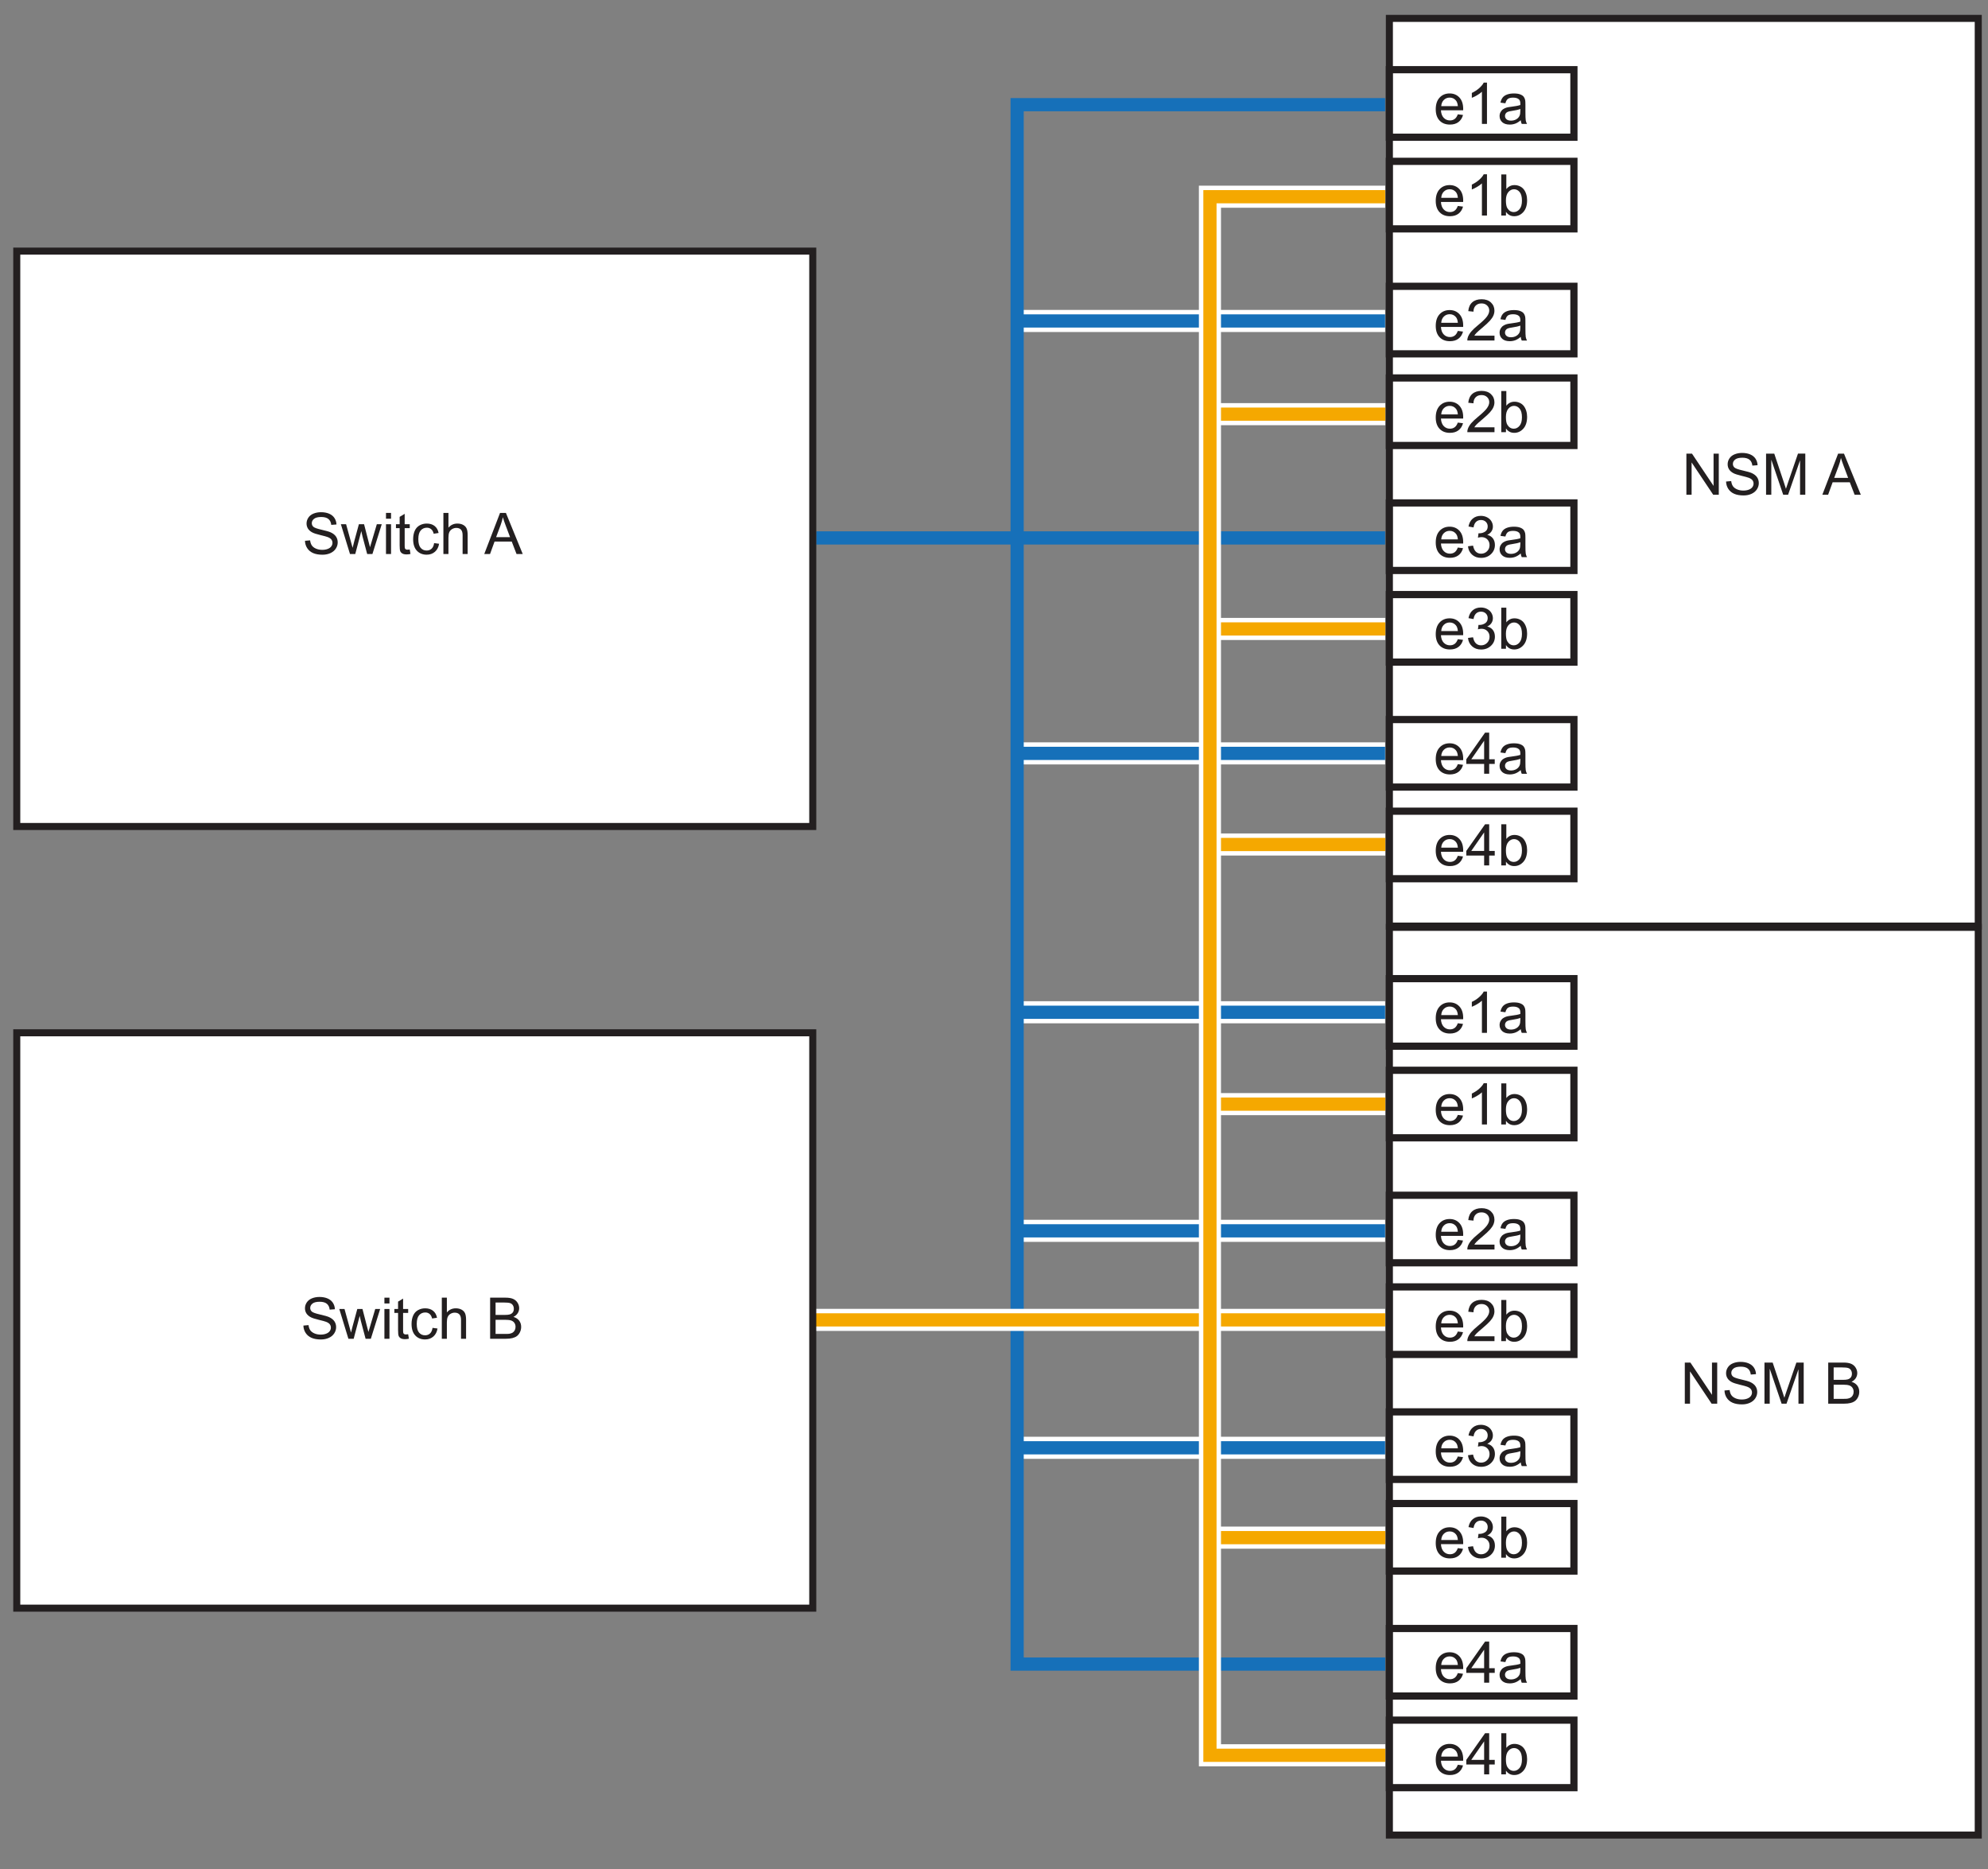 <?xml version="1.0" encoding="UTF-8"?><svg id="a" xmlns="http://www.w3.org/2000/svg" width="6.25in" height="5.875in" viewBox="0 0 450 423"><rect x="0" y="0" width="450" height="423" fill="#808080" stroke="none"/><line x1="313.531" y1="170.508" x2="230.237" y2="170.508" fill="none" stroke="#fff" stroke-miterlimit="10" stroke-width="5"/><line x1="313.531" y1="170.508" x2="230.237" y2="170.508" fill="none" stroke="#1670b9" stroke-miterlimit="10" stroke-width="2.989"/><line x1="313.531" y1="229.1" x2="230.237" y2="229.1" fill="none" stroke="#fff" stroke-miterlimit="10" stroke-width="5"/><line x1="313.531" y1="229.1" x2="230.237" y2="229.1" fill="none" stroke="#1670b9" stroke-miterlimit="10" stroke-width="2.989"/><line x1="313.531" y1="278.566" x2="230.237" y2="278.566" fill="none" stroke="#fff" stroke-miterlimit="10" stroke-width="5"/><line x1="313.531" y1="278.566" x2="230.237" y2="278.566" fill="none" stroke="#1670b9" stroke-miterlimit="10" stroke-width="2.989"/><line x1="313.531" y1="327.671" x2="230.237" y2="327.671" fill="none" stroke="#fff" stroke-miterlimit="10" stroke-width="5"/><line x1="313.531" y1="327.671" x2="230.237" y2="327.671" fill="none" stroke="#1670b9" stroke-miterlimit="10" stroke-width="2.989"/><line x1="313.531" y1="72.641" x2="230.237" y2="72.641" fill="none" stroke="#fff" stroke-miterlimit="10" stroke-width="5"/><line x1="313.531" y1="72.641" x2="230.237" y2="72.641" fill="none" stroke="#1670b9" stroke-miterlimit="10" stroke-width="2.989"/><line x1="273.88" y1="93.734" x2="313.597" y2="93.734" fill="none" stroke="#fff" stroke-miterlimit="10" stroke-width="5"/><line x1="273.88" y1="93.734" x2="313.597" y2="93.734" fill="none" stroke="#f5a800" stroke-miterlimit="10" stroke-width="2.989"/><line x1="273.88" y1="142.346" x2="313.597" y2="142.346" fill="none" stroke="#fff" stroke-miterlimit="10" stroke-width="5"/><line x1="273.88" y1="142.346" x2="313.597" y2="142.346" fill="none" stroke="#f5a800" stroke-miterlimit="10" stroke-width="2.989"/><line x1="273.88" y1="191.131" x2="313.597" y2="191.131" fill="none" stroke="#fff" stroke-miterlimit="10" stroke-width="5"/><line x1="273.88" y1="191.131" x2="313.597" y2="191.131" fill="none" stroke="#f5a800" stroke-miterlimit="10" stroke-width="2.989"/><line x1="273.88" y1="249.891" x2="313.597" y2="249.891" fill="none" stroke="#fff" stroke-miterlimit="10" stroke-width="5"/><line x1="273.88" y1="249.891" x2="313.597" y2="249.891" fill="none" stroke="#f5a800" stroke-miterlimit="10" stroke-width="2.989"/><line x1="273.88" y1="348.005" x2="313.597" y2="348.005" fill="none" stroke="#fff" stroke-miterlimit="10" stroke-width="5"/><line x1="273.88" y1="348.005" x2="313.597" y2="348.005" fill="none" stroke="#f5a800" stroke-miterlimit="10" stroke-width="2.989"/><line x1="184.749" y1="121.748" x2="313.531" y2="121.748" fill="none" stroke="#1670b9" stroke-miterlimit="10" stroke-width="2.989"/><polyline points="313.531 23.691 230.237 23.691 230.237 376.625 313.557 376.625" fill="none" stroke="#1670b9" stroke-miterlimit="10" stroke-width="2.989"/><line x1="183.975" y1="298.722" x2="313.549" y2="298.722" fill="none" stroke="#fff" stroke-miterlimit="10" stroke-width="5"/><line x1="183.975" y1="298.722" x2="313.549" y2="298.722" fill="none" stroke="#f5a800" stroke-miterlimit="10" stroke-width="2.989"/><polyline points="313.549 44.52 273.88 44.52 273.88 397.262 313.597 397.262" fill="none" stroke="#fff" stroke-miterlimit="10" stroke-width="5"/><polyline points="313.549 44.52 273.88 44.52 273.88 397.262 313.597 397.262" fill="none" stroke="#f5a800" stroke-miterlimit="10" stroke-width="2.989"/><rect x="3.794" y="56.835" width="180.18" height="130.22" fill="#fff" stroke="#231f20" stroke-miterlimit="10" stroke-width="1.593"/><path d="M69.035,122.398l1.162-.102c.055.465.183.847.384,1.146.201.298.513.539.936.724.423.184.899.276,1.428.276.47,0,.884-.07,1.244-.209s.627-.331.803-.574c.176-.244.264-.509.264-.797,0-.292-.084-.547-.254-.765-.169-.218-.449-.401-.838-.549-.25-.097-.802-.249-1.657-.454-.855-.206-1.454-.399-1.796-.581-.444-.233-.775-.521-.993-.866-.218-.345-.327-.731-.327-1.159,0-.47.133-.909.4-1.317.267-.409.656-.719,1.168-.93s1.081-.317,1.708-.317c.69,0,1.298.111,1.825.333.526.222.932.549,1.215.98s.436.92.457,1.466l-1.181.089c-.063-.588-.278-1.033-.644-1.333-.366-.3-.907-.451-1.622-.451-.745,0-1.288.137-1.628.409-.341.273-.511.602-.511.987,0,.334.121.609.362.825.237.216.856.437,1.856.663,1.001.227,1.688.424,2.06.594.542.25.941.566,1.2.949.258.383.387.824.387,1.323,0,.495-.142.962-.425,1.399-.284.438-.691.779-1.222,1.022-.531.243-1.129.365-1.793.365-.842,0-1.548-.123-2.117-.368-.569-.246-1.016-.615-1.34-1.108-.323-.493-.494-1.05-.511-1.672Z" fill="#231f20"/><path d="M79.223,125.388l-2.063-6.741h1.181l1.073,3.891.4,1.447c.017-.072.133-.535.349-1.39l1.073-3.948h1.174l1.009,3.91.336,1.289.387-1.301,1.155-3.897h1.111l-2.107,6.741h-1.187l-1.073-4.037-.26-1.149-1.365,5.186h-1.193Z" fill="#231f20"/><path d="M87.373,117.396v-1.314h1.143v1.314h-1.143ZM87.373,125.388v-6.741h1.143v6.741h-1.143Z" fill="#231f20"/><path d="M92.75,124.366l.165,1.009c-.322.068-.609.102-.863.102-.415,0-.736-.065-.965-.197s-.389-.304-.482-.517c-.093-.214-.14-.664-.14-1.349v-3.878h-.838v-.889h.838v-1.669l1.136-.686v2.355h1.149v.889h-1.149v3.942c0,.326.02.535.06.628.041.093.106.167.197.222.091.055.221.083.39.083.127,0,.294-.015.501-.044Z" fill="#231f20"/><path d="M98.266,122.919l1.124.146c-.123.774-.437,1.381-.943,1.818-.505.438-1.126.657-1.863.657-.922,0-1.664-.302-2.225-.904-.561-.604-.841-1.468-.841-2.593,0-.728.121-1.365.362-1.911s.608-.955,1.101-1.229c.493-.272,1.03-.409,1.609-.409.732,0,1.331.185,1.796.556.465.37.764.896.895,1.577l-1.111.171c-.106-.453-.293-.793-.562-1.022-.269-.229-.593-.343-.974-.343-.576,0-1.043.206-1.403.619-.36.412-.54,1.065-.54,1.958,0,.906.173,1.563.521,1.974s.8.616,1.358.616c.449,0,.823-.138,1.124-.413s.491-.698.571-1.27Z" fill="#231f20"/><path d="M100.367,125.388v-9.306h1.143v3.339c.533-.618,1.206-.927,2.019-.927.5,0,.933.099,1.301.295.368.197.632.469.79.816.159.347.238.851.238,1.511v4.272h-1.143v-4.272c0-.571-.124-.987-.371-1.248-.248-.26-.598-.39-1.051-.39-.338,0-.657.088-.955.263-.299.176-.511.414-.638.714s-.19.715-.19,1.244v3.688h-1.143Z" fill="#231f20"/><path d="M109.615,125.388l3.574-9.306h1.327l3.809,9.306h-1.403l-1.085-2.818h-3.891l-1.022,2.818h-1.308ZM112.3,121.567h3.155l-.971-2.577c-.296-.783-.516-1.426-.66-1.93-.119.597-.286,1.189-.501,1.777l-1.022,2.729Z" fill="#231f20"/><rect x="3.794" y="233.745" width="180.18" height="130.22" fill="#fff" stroke="#231f20" stroke-miterlimit="10" stroke-width="1.593"/><path d="M68.676,300.008l1.162-.102c.055.466.183.848.384,1.146.201.298.513.539.936.724.423.184.899.276,1.428.276.47,0,.884-.07,1.244-.21s.627-.331.803-.574c.176-.243.264-.509.264-.797,0-.292-.084-.547-.254-.765s-.449-.401-.838-.549c-.25-.098-.802-.249-1.657-.454s-1.454-.399-1.796-.581c-.444-.232-.775-.521-.993-.866-.218-.345-.327-.731-.327-1.159,0-.469.133-.908.4-1.316s.656-.719,1.168-.93c.512-.212,1.081-.318,1.708-.318.69,0,1.298.111,1.825.334.526.222.932.549,1.215.98s.436.92.457,1.467l-1.181.088c-.063-.588-.278-1.032-.644-1.332-.366-.301-.907-.451-1.622-.451-.745,0-1.288.137-1.628.409-.341.273-.511.603-.511.987,0,.334.121.609.362.825.237.216.856.437,1.856.663,1.001.227,1.688.425,2.06.594.542.25.941.566,1.2.949s.387.824.387,1.323c0,.495-.142.962-.425,1.399-.284.438-.691.779-1.222,1.022-.531.243-1.129.364-1.793.364-.842,0-1.548-.122-2.117-.367-.569-.246-1.016-.615-1.34-1.108-.323-.493-.494-1.05-.511-1.673Z" fill="#231f20"/><path d="M78.864,302.998l-2.063-6.741h1.181l1.073,3.892.4,1.447c.017-.072.133-.536.349-1.391l1.073-3.948h1.174l1.009,3.91.336,1.288.387-1.301,1.155-3.897h1.111l-2.107,6.741h-1.187l-1.073-4.037-.26-1.148-1.365,5.186h-1.193Z" fill="#231f20"/><path d="M87.015,295.006v-1.313h1.143v1.313h-1.143ZM87.015,302.998v-6.741h1.143v6.741h-1.143Z" fill="#231f20"/><path d="M92.391,301.977l.165,1.009c-.322.067-.609.102-.863.102-.415,0-.736-.065-.965-.196-.229-.132-.389-.304-.482-.518s-.14-.664-.14-1.35v-3.878h-.838v-.889h.838v-1.669l1.136-.686v2.354h1.149v.889h-1.149v3.942c0,.325.02.535.06.628.041.093.106.167.197.222.091.056.221.083.39.083.127,0,.294-.015.501-.044Z" fill="#231f20"/><path d="M97.907,300.529l1.124.146c-.123.774-.437,1.381-.943,1.818-.505.438-1.126.657-1.863.657-.922,0-1.664-.302-2.225-.904-.561-.604-.841-1.468-.841-2.594,0-.728.121-1.364.362-1.91s.608-.955,1.101-1.229c.493-.272,1.03-.409,1.609-.409.732,0,1.331.186,1.796.556s.764.896.895,1.577l-1.111.171c-.106-.452-.293-.793-.562-1.021-.269-.229-.593-.343-.974-.343-.576,0-1.043.206-1.403.619-.36.412-.54,1.065-.54,1.958,0,.905.173,1.563.521,1.975.347.41.8.615,1.358.615.449,0,.823-.138,1.124-.412.3-.275.491-.699.571-1.27Z" fill="#231f20"/><path d="M100.008,302.998v-9.306h1.143v3.339c.533-.618,1.206-.927,2.019-.927.5,0,.933.099,1.301.295.368.197.632.469.79.815.159.348.238.852.238,1.512v4.271h-1.143v-4.271c0-.572-.124-.987-.371-1.248-.248-.26-.598-.391-1.051-.391-.338,0-.657.088-.955.264-.299.176-.511.414-.638.715-.127.3-.19.715-.19,1.244v3.688h-1.143Z" fill="#231f20"/><path d="M110.945,302.998v-9.306h3.491c.711,0,1.281.094,1.711.282.429.188.766.479,1.009.87.244.392.365.801.365,1.228,0,.398-.108.772-.324,1.124s-.542.635-.978.851c.563.165.996.446,1.298.844.302.398.454.868.454,1.41,0,.436-.092.841-.276,1.215-.185.375-.412.664-.683.867s-.61.356-1.019.46c-.409.104-.909.155-1.501.155h-3.548ZM112.177,297.602h2.012c.546,0,.938-.036,1.174-.108.313-.093.549-.247.708-.463.158-.216.238-.486.238-.812,0-.309-.074-.581-.222-.815-.148-.235-.36-.396-.635-.482s-.747-.13-1.416-.13h-1.86v2.812ZM112.177,301.9h2.317c.398,0,.677-.016.838-.045.284-.051.521-.136.711-.254s.347-.291.47-.518.184-.487.184-.783c0-.348-.089-.649-.267-.905s-.424-.436-.739-.539c-.315-.104-.77-.155-1.362-.155h-2.152v3.199Z" fill="#231f20"/><rect x="314.499" y="4.162" width="133.295" height="205.437" fill="#fff" stroke="#231f20" stroke-miterlimit="10" stroke-width="1.593"/><rect x="314.499" y="15.773" width="41.771" height="15.285" fill="#fff" stroke="#231f20" stroke-miterlimit="10" stroke-width="1.631"/><path d="M329.987,25.872l1.181.146c-.187.69-.531,1.225-1.035,1.606-.503.381-1.146.571-1.93.571-.985,0-1.768-.304-2.345-.911-.578-.607-.866-1.458-.866-2.555,0-1.134.291-2.014.875-2.641s1.342-.939,2.273-.939c.9,0,1.637.307,2.209.92.57.614.856,1.477.856,2.59,0,.068-.002.169-.007.305h-5.027c.043.741.252,1.308.629,1.701s.847.59,1.409.59c.419,0,.776-.11,1.073-.33.296-.22.53-.571.704-1.054ZM326.236,24.025h3.764c-.051-.567-.194-.992-.432-1.276-.364-.44-.836-.66-1.416-.66-.524,0-.966.176-1.323.527s-.556.821-.593,1.409Z" fill="#231f20"/><path d="M336.589,28.043h-1.143v-7.281c-.275.262-.637.525-1.083.787s-.847.459-1.202.59v-1.104c.639-.3,1.197-.665,1.676-1.092.478-.427.816-.842,1.016-1.244h.736v9.344Z" fill="#231f20"/><path d="M344.231,27.211c-.423.36-.83.614-1.222.762s-.812.222-1.261.222c-.74,0-1.31-.181-1.707-.543-.397-.361-.597-.824-.597-1.387,0-.33.075-.632.226-.904.15-.273.347-.492.59-.657s.518-.29.822-.375c.225-.059.562-.116,1.016-.171.923-.11,1.602-.241,2.037-.394.005-.157.007-.256.007-.298,0-.465-.108-.793-.323-.984-.293-.258-.727-.387-1.302-.387-.537,0-.935.094-1.19.283-.256.188-.445.521-.568,1l-1.117-.152c.102-.478.27-.864.502-1.159.232-.294.569-.521,1.01-.679.439-.159.949-.238,1.529-.238.575,0,1.043.068,1.402.203.36.135.625.306.794.511.169.206.288.465.355.778.038.195.058.546.058,1.054v1.523c0,1.062.023,1.734.072,2.015.049.282.146.551.289.81h-1.193c-.118-.237-.194-.514-.229-.832ZM344.136,24.66c-.414.169-1.036.313-1.865.432-.471.068-.803.144-.997.229s-.345.208-.45.372c-.106.163-.159.344-.159.542,0,.305.115.559.346.762s.568.305,1.013.305c.44,0,.832-.096,1.174-.289.344-.193.595-.456.756-.791.123-.258.184-.639.184-1.143v-.419Z" fill="#231f20"/><rect x="314.499" y="36.515" width="41.771" height="15.285" fill="#fff" stroke="#231f20" stroke-miterlimit="10" stroke-width="1.631"/><path d="M329.987,46.614l1.181.146c-.187.69-.531,1.225-1.035,1.606-.503.381-1.146.571-1.93.571-.985,0-1.768-.304-2.345-.911-.578-.607-.866-1.458-.866-2.555,0-1.134.291-2.014.875-2.641s1.342-.939,2.273-.939c.9,0,1.637.307,2.209.92.57.614.856,1.477.856,2.59,0,.068-.002.169-.007.305h-5.027c.043.741.252,1.308.629,1.701s.847.59,1.409.59c.419,0,.776-.11,1.073-.33.296-.22.53-.571.704-1.054ZM326.236,44.767h3.764c-.051-.567-.194-.992-.432-1.276-.364-.44-.836-.66-1.416-.66-.524,0-.966.176-1.323.527s-.556.821-.593,1.409Z" fill="#231f20"/><path d="M336.589,48.785h-1.143v-7.281c-.275.262-.637.525-1.083.787s-.847.459-1.202.59v-1.104c.639-.3,1.197-.665,1.676-1.092.478-.427.816-.842,1.016-1.244h.736v9.344Z" fill="#231f20"/><path d="M340.886,48.785h-1.06v-9.306h1.143v3.32c.482-.605,1.099-.908,1.847-.908.415,0,.808.083,1.178.251.37.167.675.402.914.704.239.303.427.668.562,1.095.135.427.203.884.203,1.371,0,1.155-.286,2.048-.857,2.679s-1.257.946-2.057.946-1.42-.332-1.873-.997v.844ZM340.874,45.363c0,.808.109,1.392.33,1.752.359.588.846.882,1.459.882.5,0,.932-.217,1.295-.65.364-.434.547-1.081.547-1.939,0-.88-.175-1.53-.524-1.949-.349-.419-.771-.628-1.267-.628-.499,0-.931.217-1.295.65-.363.434-.545,1.062-.545,1.882Z" fill="#231f20"/><rect x="314.499" y="64.798" width="41.771" height="15.285" fill="#fff" stroke="#231f20" stroke-miterlimit="10" stroke-width="1.631"/><path d="M329.987,74.898l1.181.146c-.187.69-.531,1.225-1.035,1.606-.503.381-1.146.571-1.93.571-.985,0-1.768-.304-2.345-.911-.578-.607-.866-1.458-.866-2.555,0-1.134.291-2.014.875-2.641s1.342-.939,2.273-.939c.9,0,1.637.307,2.209.92.57.614.856,1.477.856,2.59,0,.068-.002.169-.007.305h-5.027c.043.741.252,1.308.629,1.701s.847.59,1.409.59c.419,0,.776-.11,1.073-.33.296-.22.53-.571.704-1.054ZM326.236,73.051h3.764c-.051-.567-.194-.992-.432-1.276-.364-.44-.836-.66-1.416-.66-.524,0-.966.176-1.323.527s-.556.821-.593,1.409Z" fill="#231f20"/><path d="M338.29,75.971v1.098h-6.151c-.009-.275.036-.54.134-.793.156-.419.407-.832.752-1.238s.843-.876,1.494-1.409c1.012-.83,1.695-1.486,2.051-1.971.355-.485.533-.943.533-1.375,0-.453-.162-.834-.485-1.146-.324-.311-.746-.466-1.267-.466-.55,0-.99.165-1.32.495s-.497.787-.502,1.371l-1.174-.121c.08-.876.383-1.543.908-2.003.524-.459,1.229-.688,2.113-.688.893,0,1.6.248,2.12.743s.78,1.109.78,1.841c0,.373-.076.738-.229,1.098s-.404.738-.758,1.136-.94.944-1.762,1.638c-.686.576-1.126.966-1.32,1.171-.194.205-.355.411-.482.619h4.564Z" fill="#231f20"/><path d="M344.231,76.237c-.423.36-.83.614-1.222.762s-.812.222-1.261.222c-.74,0-1.31-.181-1.707-.543-.397-.361-.597-.824-.597-1.387,0-.33.075-.632.226-.904.15-.273.347-.492.59-.657s.518-.29.822-.375c.225-.059.562-.116,1.016-.171.923-.11,1.602-.241,2.037-.394.005-.157.007-.256.007-.298,0-.465-.108-.793-.323-.984-.293-.258-.727-.387-1.302-.387-.537,0-.935.094-1.19.283-.256.188-.445.521-.568,1l-1.117-.152c.102-.478.27-.864.502-1.159.232-.294.569-.521,1.01-.679.439-.159.949-.238,1.529-.238.575,0,1.043.068,1.402.203.36.135.625.306.794.511.169.206.288.465.355.778.038.195.058.546.058,1.054v1.523c0,1.062.023,1.734.072,2.015.049.282.146.551.289.81h-1.193c-.118-.237-.194-.514-.229-.832ZM344.136,73.686c-.414.169-1.036.313-1.865.432-.471.068-.803.144-.997.229s-.345.208-.45.372c-.106.163-.159.344-.159.542,0,.305.115.559.346.762s.568.305,1.013.305c.44,0,.832-.096,1.174-.289.344-.193.595-.456.756-.791.123-.258.184-.639.184-1.143v-.419Z" fill="#231f20"/><rect x="314.499" y="85.54" width="41.771" height="15.285" fill="#fff" stroke="#231f20" stroke-miterlimit="10" stroke-width="1.631"/><path d="M329.987,95.64l1.181.146c-.187.69-.531,1.225-1.035,1.606-.503.381-1.146.571-1.93.571-.985,0-1.768-.304-2.345-.911-.578-.607-.866-1.458-.866-2.555,0-1.134.291-2.014.875-2.641s1.342-.939,2.273-.939c.9,0,1.637.307,2.209.92.57.614.856,1.477.856,2.59,0,.068-.002.169-.007.305h-5.027c.043.741.252,1.308.629,1.701s.847.59,1.409.59c.419,0,.776-.11,1.073-.33.296-.22.53-.571.704-1.054ZM326.236,93.792h3.764c-.051-.567-.194-.992-.432-1.276-.364-.44-.836-.66-1.416-.66-.524,0-.966.176-1.323.527s-.556.821-.593,1.409Z" fill="#231f20"/><path d="M338.29,96.712v1.098h-6.151c-.009-.275.036-.54.134-.793.156-.419.407-.832.752-1.238s.843-.876,1.494-1.409c1.012-.83,1.695-1.486,2.051-1.971.355-.485.533-.943.533-1.375,0-.453-.162-.834-.485-1.146-.324-.311-.746-.466-1.267-.466-.55,0-.99.165-1.32.495s-.497.787-.502,1.371l-1.174-.121c.08-.876.383-1.543.908-2.003.524-.459,1.229-.688,2.113-.688.893,0,1.6.248,2.12.743s.78,1.109.78,1.841c0,.373-.076.738-.229,1.098s-.404.738-.758,1.136-.94.944-1.762,1.638c-.686.576-1.126.966-1.32,1.171-.194.205-.355.411-.482.619h4.564Z" fill="#231f20"/><path d="M340.886,97.811h-1.06v-9.306h1.143v3.32c.482-.605,1.099-.908,1.847-.908.415,0,.808.083,1.178.251.37.167.675.402.914.704.239.303.427.668.562,1.095.135.427.203.884.203,1.371,0,1.155-.286,2.048-.857,2.679s-1.257.946-2.057.946-1.42-.332-1.873-.997v.844ZM340.874,94.389c0,.808.109,1.392.33,1.752.359.588.846.882,1.459.882.5,0,.932-.217,1.295-.65.364-.434.547-1.081.547-1.939,0-.88-.175-1.53-.524-1.949-.349-.419-.771-.628-1.267-.628-.499,0-.931.217-1.295.65-.363.434-.545,1.062-.545,1.882Z" fill="#231f20"/><rect x="314.499" y="113.824" width="41.771" height="15.285" fill="#fff" stroke="#231f20" stroke-miterlimit="10" stroke-width="1.631"/><path d="M329.987,123.924l1.181.146c-.187.69-.531,1.225-1.035,1.606-.503.381-1.146.571-1.93.571-.985,0-1.768-.304-2.345-.911-.578-.607-.866-1.458-.866-2.555,0-1.134.291-2.014.875-2.641s1.342-.939,2.273-.939c.9,0,1.637.307,2.209.92.57.614.856,1.477.856,2.59,0,.068-.002.169-.007.305h-5.027c.043.741.252,1.308.629,1.701s.847.59,1.409.59c.419,0,.776-.11,1.073-.33.296-.22.53-.571.704-1.054ZM326.236,122.077h3.764c-.051-.567-.194-.992-.432-1.276-.364-.44-.836-.66-1.416-.66-.524,0-.966.176-1.323.527s-.556.821-.593,1.409Z" fill="#231f20"/><path d="M332.291,123.638l1.143-.152c.131.647.354,1.114.67,1.4.315.285.699.428,1.151.428.538,0,.992-.186,1.362-.559s.556-.833.556-1.384c0-.525-.172-.958-.515-1.298-.343-.34-.778-.511-1.308-.511-.216,0-.484.042-.807.127l.127-1.003c.076.008.138.013.185.013.486,0,.925-.127,1.313-.381.39-.254.584-.646.584-1.174,0-.419-.142-.766-.425-1.041s-.649-.413-1.099-.413c-.443,0-.814.14-1.11.419s-.486.698-.571,1.257l-1.143-.203c.14-.766.457-1.359.952-1.78.495-.421,1.11-.632,1.847-.632.508,0,.976.109,1.403.327.428.218.754.515.98.892s.34.776.34,1.2c0,.402-.108.768-.323,1.098-.217.33-.536.592-.959.787.55.127.978.391,1.282.79.305.4.457.9.457,1.501,0,.812-.296,1.501-.889,2.066-.593.565-1.342.848-2.247.848-.816,0-1.495-.243-2.034-.73-.54-.487-.848-1.117-.924-1.892Z" fill="#231f20"/><path d="M344.231,125.263c-.423.36-.83.614-1.222.762s-.812.222-1.261.222c-.74,0-1.31-.181-1.707-.543-.397-.361-.597-.824-.597-1.387,0-.33.075-.632.226-.904.15-.273.347-.492.59-.657s.518-.29.822-.375c.225-.059.562-.116,1.016-.171.923-.11,1.602-.241,2.037-.394.005-.157.007-.256.007-.298,0-.465-.108-.793-.323-.984-.293-.258-.727-.387-1.302-.387-.537,0-.935.094-1.19.283-.256.188-.445.521-.568,1l-1.117-.152c.102-.478.27-.864.502-1.159.232-.294.569-.521,1.01-.679.439-.159.949-.238,1.529-.238.575,0,1.043.068,1.402.203.36.135.625.306.794.511.169.206.288.465.355.778.038.195.058.546.058,1.054v1.523c0,1.062.023,1.734.072,2.015.049.282.146.551.289.81h-1.193c-.118-.237-.194-.514-.229-.832ZM344.136,122.711c-.414.169-1.036.313-1.865.432-.471.068-.803.144-.997.229s-.345.208-.45.372c-.106.163-.159.344-.159.542,0,.305.115.559.346.762s.568.305,1.013.305c.44,0,.832-.096,1.174-.289.344-.193.595-.456.756-.791.123-.258.184-.639.184-1.143v-.419Z" fill="#231f20"/><rect x="314.499" y="134.566" width="41.771" height="15.285" fill="#fff" stroke="#231f20" stroke-miterlimit="10" stroke-width="1.631"/><path d="M329.987,144.665l1.181.146c-.187.69-.531,1.225-1.035,1.606-.503.381-1.146.571-1.93.571-.985,0-1.768-.304-2.345-.911-.578-.607-.866-1.458-.866-2.555,0-1.134.291-2.014.875-2.641s1.342-.939,2.273-.939c.9,0,1.637.307,2.209.92.57.614.856,1.477.856,2.59,0,.068-.002.169-.007.305h-5.027c.043.741.252,1.308.629,1.701s.847.59,1.409.59c.419,0,.776-.11,1.073-.33.296-.22.53-.571.704-1.054ZM326.236,142.818h3.764c-.051-.567-.194-.992-.432-1.276-.364-.44-.836-.66-1.416-.66-.524,0-.966.176-1.323.527s-.556.821-.593,1.409Z" fill="#231f20"/><path d="M332.291,144.38l1.143-.152c.131.647.354,1.114.67,1.4.315.285.699.428,1.151.428.538,0,.992-.186,1.362-.559s.556-.833.556-1.384c0-.525-.172-.958-.515-1.298-.343-.34-.778-.511-1.308-.511-.216,0-.484.042-.807.127l.127-1.003c.076.008.138.013.185.013.486,0,.925-.127,1.313-.381.39-.254.584-.646.584-1.174,0-.419-.142-.766-.425-1.041s-.649-.413-1.099-.413c-.443,0-.814.14-1.11.419s-.486.698-.571,1.257l-1.143-.203c.14-.766.457-1.359.952-1.78.495-.421,1.11-.632,1.847-.632.508,0,.976.109,1.403.327.428.218.754.515.98.892s.34.776.34,1.2c0,.402-.108.768-.323,1.098-.217.33-.536.592-.959.787.55.127.978.391,1.282.79.305.4.457.9.457,1.501,0,.812-.296,1.501-.889,2.066-.593.565-1.342.848-2.247.848-.816,0-1.495-.243-2.034-.73-.54-.487-.848-1.117-.924-1.892Z" fill="#231f20"/><path d="M340.886,146.836h-1.06v-9.306h1.143v3.32c.482-.605,1.099-.908,1.847-.908.415,0,.808.083,1.178.251.37.167.675.402.914.704.239.303.427.668.562,1.095.135.427.203.884.203,1.371,0,1.155-.286,2.048-.857,2.679s-1.257.946-2.057.946-1.42-.332-1.873-.997v.844ZM340.874,143.415c0,.808.109,1.392.33,1.752.359.588.846.882,1.459.882.5,0,.932-.217,1.295-.65.364-.434.547-1.081.547-1.939,0-.88-.175-1.53-.524-1.949-.349-.419-.771-.628-1.267-.628-.499,0-.931.217-1.295.65-.363.434-.545,1.062-.545,1.882Z" fill="#231f20"/><rect x="314.499" y="162.85" width="41.771" height="15.285" fill="#fff" stroke="#231f20" stroke-miterlimit="10" stroke-width="1.631"/><path d="M329.987,172.949l1.181.146c-.187.689-.531,1.225-1.035,1.605-.503.381-1.146.571-1.93.571-.985,0-1.768-.304-2.345-.911-.578-.606-.866-1.458-.866-2.555,0-1.134.291-2.014.875-2.641s1.342-.939,2.273-.939c.9,0,1.637.307,2.209.92.57.614.856,1.477.856,2.59,0,.068-.002.169-.007.305h-5.027c.043.74.252,1.308.629,1.701s.847.59,1.409.59c.419,0,.776-.109,1.073-.33.296-.22.53-.571.704-1.054ZM326.236,171.102h3.764c-.051-.567-.194-.992-.432-1.276-.364-.44-.836-.66-1.416-.66-.524,0-.966.176-1.323.527s-.556.821-.593,1.409Z" fill="#231f20"/><path d="M335.947,175.12v-2.228h-4.037v-1.048l4.247-6.03h.933v6.03h1.257v1.048h-1.257v2.228h-1.143ZM335.947,171.845v-4.196l-2.913,4.196h2.913Z" fill="#231f20"/><path d="M344.231,174.289c-.423.359-.83.613-1.222.762-.392.147-.812.222-1.261.222-.74,0-1.31-.181-1.707-.543-.397-.361-.597-.823-.597-1.387,0-.33.075-.632.226-.904.15-.273.347-.492.59-.657s.518-.29.822-.375c.225-.059.562-.116,1.016-.171.923-.11,1.602-.241,2.037-.394.005-.157.007-.256.007-.298,0-.465-.108-.793-.323-.984-.293-.258-.727-.387-1.302-.387-.537,0-.935.094-1.19.283-.256.188-.445.521-.568,1l-1.117-.152c.102-.478.27-.864.502-1.159.232-.294.569-.521,1.01-.679.439-.159.949-.238,1.529-.238.575,0,1.043.068,1.402.203.36.135.625.306.794.511.169.206.288.465.355.778.038.195.058.546.058,1.054v1.524c0,1.062.023,1.733.072,2.015.049.282.146.552.289.81h-1.193c-.118-.236-.194-.514-.229-.831ZM344.136,171.737c-.414.169-1.036.313-1.865.432-.471.067-.803.144-.997.229-.194.084-.345.208-.45.371-.106.163-.159.344-.159.543,0,.305.115.559.346.762s.568.305,1.013.305c.44,0,.832-.097,1.174-.289.344-.192.595-.456.756-.79.123-.259.184-.64.184-1.143v-.419Z" fill="#231f20"/><rect x="314.499" y="183.592" width="41.771" height="15.285" fill="#fff" stroke="#231f20" stroke-miterlimit="10" stroke-width="1.631"/><path d="M329.987,193.691l1.181.146c-.187.69-.531,1.226-1.035,1.606-.503.381-1.146.571-1.93.571-.985,0-1.768-.304-2.345-.911-.578-.607-.866-1.459-.866-2.555,0-1.135.291-2.015.875-2.641.584-.627,1.342-.939,2.273-.939.9,0,1.637.307,2.209.92.57.614.856,1.478.856,2.59,0,.068-.002.17-.007.305h-5.027c.043.741.252,1.308.629,1.701s.847.591,1.409.591c.419,0,.776-.11,1.073-.33.296-.221.53-.571.704-1.054ZM326.236,191.844h3.764c-.051-.566-.194-.992-.432-1.275-.364-.44-.836-.66-1.416-.66-.524,0-.966.176-1.323.526-.357.352-.556.821-.593,1.409Z" fill="#231f20"/><path d="M335.947,195.862v-2.229h-4.037v-1.047l4.247-6.03h.933v6.03h1.257v1.047h-1.257v2.229h-1.143ZM335.947,192.587v-4.196l-2.913,4.196h2.913Z" fill="#231f20"/><path d="M340.886,195.862h-1.06v-9.306h1.143v3.319c.482-.604,1.099-.907,1.847-.907.415,0,.808.083,1.178.251.37.167.675.401.914.704s.427.668.562,1.095c.135.428.203.885.203,1.371,0,1.155-.286,2.049-.857,2.679-.571.631-1.257.946-2.057.946s-1.42-.332-1.873-.997v.845ZM340.874,192.44c0,.809.109,1.393.33,1.752.359.589.846.883,1.459.883.5,0,.932-.217,1.295-.65.364-.435.547-1.081.547-1.939,0-.881-.175-1.53-.524-1.949-.349-.419-.771-.628-1.267-.628-.499,0-.931.217-1.295.65-.363.434-.545,1.062-.545,1.882Z" fill="#231f20"/><path d="M381.729,111.972v-9.306h1.264l4.887,7.306v-7.306h1.182v9.306h-1.264l-4.888-7.312v7.312h-1.181Z" fill="#231f20"/><path d="M390.71,108.982l1.162-.102c.055.465.183.847.384,1.146.201.298.513.539.937.724.423.184.898.276,1.428.276.47,0,.885-.07,1.244-.209s.627-.331.803-.574c.176-.244.264-.509.264-.797,0-.292-.085-.547-.254-.765-.169-.218-.448-.401-.838-.549-.25-.097-.802-.249-1.656-.454-.855-.206-1.454-.399-1.797-.581-.444-.233-.775-.521-.993-.866-.218-.345-.327-.731-.327-1.159,0-.47.133-.909.4-1.317.266-.409.655-.719,1.168-.93.512-.211,1.081-.317,1.707-.317.689,0,1.298.111,1.825.333.526.222.932.549,1.216.98.283.432.436.92.457,1.466l-1.182.089c-.062-.588-.277-1.033-.644-1.333s-.907-.451-1.622-.451c-.745,0-1.287.137-1.628.409-.341.273-.511.602-.511.987,0,.334.12.609.361.825.237.216.855.437,1.856.663,1.001.227,1.688.424,2.06.594.542.25.942.566,1.2.949.258.383.388.824.388,1.323,0,.495-.143.962-.426,1.399-.283.438-.69.779-1.222,1.022-.531.243-1.129.365-1.794.365-.842,0-1.547-.123-2.116-.368s-1.016-.615-1.34-1.108c-.323-.493-.494-1.05-.511-1.672Z" fill="#231f20"/><path d="M399.763,111.972v-9.306h1.854l2.203,6.589c.203.614.351,1.073.443,1.377.106-.338.271-.836.496-1.492l2.228-6.475h1.657v9.306h-1.188v-7.789l-2.704,7.789h-1.11l-2.691-7.922v7.922h-1.188Z" fill="#231f20"/><path d="M412.501,111.972l3.574-9.306h1.326l3.809,9.306h-1.402l-1.086-2.818h-3.891l-1.021,2.818h-1.309ZM415.187,108.151h3.154l-.971-2.577c-.296-.783-.517-1.426-.66-1.93-.118.597-.285,1.189-.502,1.777l-1.021,2.729Z" fill="#231f20"/><rect x="314.499" y="209.879" width="133.295" height="205.437" fill="#fff" stroke="#231f20" stroke-miterlimit="10" stroke-width="1.593"/><rect x="314.499" y="221.49" width="41.771" height="15.285" fill="#fff" stroke="#231f20" stroke-miterlimit="10" stroke-width="1.631"/><path d="M329.987,231.589l1.181.146c-.187.689-.531,1.225-1.035,1.605-.503.381-1.146.571-1.93.571-.985,0-1.768-.304-2.345-.911-.578-.606-.866-1.458-.866-2.555,0-1.134.291-2.014.875-2.641.584-.626,1.342-.939,2.273-.939.9,0,1.637.307,2.209.921.57.613.856,1.477.856,2.59,0,.067-.002.169-.007.305h-5.027c.043.74.252,1.308.629,1.701s.847.59,1.409.59c.419,0,.776-.109,1.073-.33.296-.22.53-.571.704-1.054ZM326.236,229.742h3.764c-.051-.567-.194-.992-.432-1.276-.364-.439-.836-.66-1.416-.66-.524,0-.966.176-1.323.527-.357.351-.556.82-.593,1.409Z" fill="#231f20"/><path d="M336.589,233.76h-1.143v-7.28c-.275.262-.637.524-1.083.787-.446.262-.847.459-1.202.59v-1.104c.639-.3,1.197-.664,1.676-1.092.478-.427.816-.842,1.016-1.244h.736v9.344Z" fill="#231f20"/><path d="M344.231,232.929c-.423.359-.83.613-1.222.762-.392.147-.812.222-1.261.222-.74,0-1.31-.181-1.707-.543-.397-.361-.597-.823-.597-1.387,0-.33.075-.632.226-.904.15-.273.347-.492.59-.657s.518-.29.822-.374c.225-.06.562-.116,1.016-.172.923-.109,1.602-.241,2.037-.394.005-.156.007-.256.007-.298,0-.466-.108-.794-.323-.984-.293-.258-.727-.387-1.302-.387-.537,0-.935.094-1.19.282s-.445.521-.568,1l-1.117-.152c.102-.479.27-.864.502-1.159.232-.294.569-.521,1.01-.679.439-.159.949-.238,1.529-.238.575,0,1.043.068,1.402.203.36.136.625.306.794.511.169.206.288.465.355.778.038.194.058.546.058,1.054v1.523c0,1.062.023,1.733.072,2.015.049.282.146.552.289.81h-1.193c-.118-.236-.194-.514-.229-.831ZM344.136,230.377c-.414.169-1.036.312-1.865.432-.471.067-.803.144-.997.229-.194.084-.345.208-.45.371-.106.163-.159.344-.159.543,0,.305.115.559.346.762s.568.305,1.013.305c.44,0,.832-.097,1.174-.289.344-.192.595-.456.756-.79.123-.259.184-.64.184-1.143v-.419Z" fill="#231f20"/><rect x="314.499" y="242.231" width="41.771" height="15.285" fill="#fff" stroke="#231f20" stroke-miterlimit="10" stroke-width="1.631"/><path d="M329.987,252.331l1.181.146c-.187.69-.531,1.226-1.035,1.606-.503.381-1.146.571-1.93.571-.985,0-1.768-.304-2.345-.911-.578-.607-.866-1.459-.866-2.555,0-1.135.291-2.015.875-2.641.584-.627,1.342-.939,2.273-.939.9,0,1.637.307,2.209.92.57.614.856,1.478.856,2.59,0,.068-.002.17-.007.305h-5.027c.043.741.252,1.308.629,1.701s.847.591,1.409.591c.419,0,.776-.11,1.073-.33.296-.221.53-.571.704-1.054ZM326.236,250.483h3.764c-.051-.566-.194-.992-.432-1.275-.364-.44-.836-.66-1.416-.66-.524,0-.966.176-1.323.526-.357.352-.556.821-.593,1.409Z" fill="#231f20"/><path d="M336.589,254.502h-1.143v-7.281c-.275.263-.637.525-1.083.787-.446.263-.847.459-1.202.591v-1.104c.639-.301,1.197-.665,1.676-1.092.478-.428.816-.843,1.016-1.244h.736v9.344Z" fill="#231f20"/><path d="M340.886,254.502h-1.06v-9.306h1.143v3.319c.482-.604,1.099-.907,1.847-.907.415,0,.808.083,1.178.251.37.167.675.401.914.704s.427.668.562,1.095c.135.428.203.885.203,1.371,0,1.155-.286,2.049-.857,2.679-.571.631-1.257.946-2.057.946s-1.42-.332-1.873-.997v.845ZM340.874,251.08c0,.809.109,1.393.33,1.752.359.589.846.883,1.459.883.5,0,.932-.217,1.295-.65.364-.435.547-1.081.547-1.939,0-.881-.175-1.53-.524-1.949-.349-.419-.771-.628-1.267-.628-.499,0-.931.217-1.295.65-.363.434-.545,1.062-.545,1.882Z" fill="#231f20"/><rect x="314.499" y="270.515" width="41.771" height="15.285" fill="#fff" stroke="#231f20" stroke-miterlimit="10" stroke-width="1.631"/><path d="M329.987,280.615l1.181.146c-.187.69-.531,1.226-1.035,1.606-.503.381-1.146.571-1.93.571-.985,0-1.768-.304-2.345-.911-.578-.607-.866-1.459-.866-2.555,0-1.135.291-2.015.875-2.641.584-.627,1.342-.939,2.273-.939.9,0,1.637.307,2.209.92.57.614.856,1.478.856,2.59,0,.068-.002.17-.007.305h-5.027c.043.741.252,1.308.629,1.701s.847.591,1.409.591c.419,0,.776-.11,1.073-.33.296-.221.53-.571.704-1.054ZM326.236,278.768h3.764c-.051-.566-.194-.992-.432-1.275-.364-.44-.836-.66-1.416-.66-.524,0-.966.176-1.323.526-.357.352-.556.821-.593,1.409Z" fill="#231f20"/><path d="M338.29,281.687v1.099h-6.151c-.009-.275.036-.54.134-.794.156-.419.407-.831.752-1.237s.843-.876,1.494-1.409c1.012-.83,1.695-1.486,2.051-1.971.355-.485.533-.943.533-1.375,0-.452-.162-.834-.485-1.146-.324-.311-.746-.467-1.267-.467-.55,0-.99.165-1.32.495s-.497.787-.502,1.371l-1.174-.12c.08-.876.383-1.544.908-2.003.524-.459,1.229-.688,2.113-.688.893,0,1.6.247,2.12.742s.78,1.109.78,1.841c0,.373-.076.738-.229,1.099-.152.359-.404.738-.758,1.136-.354.398-.94.944-1.762,1.638-.686.576-1.126.966-1.32,1.172-.194.205-.355.411-.482.618h4.564Z" fill="#231f20"/><path d="M344.231,281.954c-.423.36-.83.614-1.222.762-.392.148-.812.223-1.261.223-.74,0-1.31-.181-1.707-.543-.397-.361-.597-.824-.597-1.387,0-.33.075-.632.226-.904.15-.273.347-.492.59-.657s.518-.29.822-.375c.225-.059.562-.116,1.016-.171.923-.11,1.602-.241,2.037-.394.005-.157.007-.256.007-.299,0-.465-.108-.793-.323-.983-.293-.259-.727-.388-1.302-.388-.537,0-.935.095-1.19.283-.256.188-.445.521-.568.999l-1.117-.152c.102-.478.27-.864.502-1.158s.569-.521,1.01-.679c.439-.159.949-.238,1.529-.238.575,0,1.043.067,1.402.203.36.135.625.306.794.511s.288.465.355.777c.038.195.058.546.058,1.054v1.523c0,1.062.023,1.734.072,2.016s.146.551.289.81h-1.193c-.118-.237-.194-.515-.229-.832ZM344.136,279.402c-.414.17-1.036.313-1.865.432-.471.068-.803.145-.997.229-.194.085-.345.209-.45.372-.106.162-.159.344-.159.542,0,.305.115.559.346.762s.568.305,1.013.305c.44,0,.832-.096,1.174-.288.344-.193.595-.456.756-.791.123-.258.184-.639.184-1.143v-.419Z" fill="#231f20"/><rect x="314.499" y="291.257" width="41.771" height="15.285" fill="#fff" stroke="#231f20" stroke-miterlimit="10" stroke-width="1.631"/><path d="M329.987,301.356l1.181.146c-.187.689-.531,1.225-1.035,1.605-.503.381-1.146.571-1.93.571-.985,0-1.768-.304-2.345-.911-.578-.606-.866-1.458-.866-2.555,0-1.134.291-2.014.875-2.641.584-.626,1.342-.939,2.273-.939.9,0,1.637.307,2.209.921.57.613.856,1.477.856,2.59,0,.067-.002.169-.007.305h-5.027c.043.74.252,1.308.629,1.701s.847.59,1.409.59c.419,0,.776-.109,1.073-.33.296-.22.53-.571.704-1.054ZM326.236,299.51h3.764c-.051-.567-.194-.992-.432-1.276-.364-.439-.836-.66-1.416-.66-.524,0-.966.176-1.323.527-.357.351-.556.82-.593,1.409Z" fill="#231f20"/><path d="M338.29,302.43v1.098h-6.151c-.009-.274.036-.539.134-.793.156-.419.407-.832.752-1.238s.843-.876,1.494-1.409c1.012-.829,1.695-1.486,2.051-1.971s.533-.942.533-1.374c0-.453-.162-.835-.485-1.146-.324-.311-.746-.466-1.267-.466-.55,0-.99.165-1.32.495s-.497.787-.502,1.371l-1.174-.121c.08-.876.383-1.543.908-2.003.524-.459,1.229-.688,2.113-.688.893,0,1.6.248,2.12.743s.78,1.108.78,1.841c0,.372-.076.738-.229,1.098-.152.36-.404.738-.758,1.137-.354.397-.94.943-1.762,1.638-.686.575-1.126.966-1.32,1.171s-.355.411-.482.619h4.564Z" fill="#231f20"/><path d="M340.886,303.527h-1.06v-9.306h1.143v3.32c.482-.605,1.099-.908,1.847-.908.415,0,.808.084,1.178.251s.675.402.914.704c.239.303.427.668.562,1.096.135.427.203.884.203,1.371,0,1.155-.286,2.048-.857,2.679-.571.63-1.257.945-2.057.945s-1.42-.332-1.873-.996v.844ZM340.874,300.106c0,.808.109,1.392.33,1.752.359.588.846.882,1.459.882.5,0,.932-.217,1.295-.65.364-.434.547-1.08.547-1.939,0-.88-.175-1.529-.524-1.948-.349-.419-.771-.629-1.267-.629-.499,0-.931.217-1.295.65-.363.435-.545,1.062-.545,1.883Z" fill="#231f20"/><rect x="314.499" y="319.541" width="41.771" height="15.285" fill="#fff" stroke="#231f20" stroke-miterlimit="10" stroke-width="1.631"/><path d="M329.987,329.641l1.181.146c-.187.69-.531,1.226-1.035,1.606-.503.381-1.146.571-1.93.571-.985,0-1.768-.304-2.345-.911-.578-.607-.866-1.459-.866-2.555,0-1.135.291-2.015.875-2.641.584-.627,1.342-.939,2.273-.939.9,0,1.637.307,2.209.92.57.614.856,1.478.856,2.59,0,.068-.002.17-.007.305h-5.027c.043.741.252,1.308.629,1.701s.847.591,1.409.591c.419,0,.776-.11,1.073-.33.296-.221.53-.571.704-1.054ZM326.236,327.793h3.764c-.051-.566-.194-.992-.432-1.275-.364-.44-.836-.66-1.416-.66-.524,0-.966.176-1.323.526-.357.352-.556.821-.593,1.409Z" fill="#231f20"/><path d="M332.291,329.354l1.143-.152c.131.647.354,1.114.67,1.4.315.285.699.428,1.151.428.538,0,.992-.186,1.362-.559.37-.372.556-.833.556-1.384,0-.524-.172-.957-.515-1.298s-.778-.511-1.308-.511c-.216,0-.484.042-.807.127l.127-1.003c.076.008.138.013.185.013.486,0,.925-.127,1.313-.381.39-.254.584-.646.584-1.175,0-.419-.142-.766-.425-1.041-.283-.274-.649-.412-1.099-.412-.443,0-.814.14-1.11.419s-.486.698-.571,1.257l-1.143-.203c.14-.767.457-1.359.952-1.78.495-.422,1.11-.632,1.847-.632.508,0,.976.108,1.403.327.428.218.754.515.98.892.227.376.34.776.34,1.199,0,.402-.108.769-.323,1.099-.217.33-.536.592-.959.787.55.127.978.391,1.282.79.305.4.457.9.457,1.501,0,.812-.296,1.502-.889,2.066-.593.565-1.342.848-2.247.848-.816,0-1.495-.243-2.034-.73-.54-.486-.848-1.117-.924-1.892Z" fill="#231f20"/><path d="M344.231,330.979c-.423.36-.83.614-1.222.762-.392.148-.812.223-1.261.223-.74,0-1.31-.181-1.707-.543-.397-.361-.597-.824-.597-1.387,0-.33.075-.632.226-.904.15-.273.347-.492.59-.657s.518-.29.822-.375c.225-.059.562-.116,1.016-.171.923-.11,1.602-.241,2.037-.394.005-.157.007-.256.007-.299,0-.465-.108-.793-.323-.983-.293-.259-.727-.388-1.302-.388-.537,0-.935.095-1.19.283-.256.188-.445.521-.568.999l-1.117-.152c.102-.478.27-.864.502-1.158s.569-.521,1.01-.679c.439-.159.949-.238,1.529-.238.575,0,1.043.067,1.402.203.36.135.625.306.794.511s.288.465.355.777c.038.195.058.546.058,1.054v1.523c0,1.062.023,1.734.072,2.016s.146.551.289.81h-1.193c-.118-.237-.194-.515-.229-.832ZM344.136,328.428c-.414.17-1.036.313-1.865.432-.471.068-.803.145-.997.229-.194.085-.345.209-.45.372-.106.162-.159.344-.159.542,0,.305.115.559.346.762s.568.305,1.013.305c.44,0,.832-.096,1.174-.288.344-.193.595-.456.756-.791.123-.258.184-.639.184-1.143v-.419Z" fill="#231f20"/><rect x="314.499" y="340.283" width="41.771" height="15.285" fill="#fff" stroke="#231f20" stroke-miterlimit="10" stroke-width="1.631"/><path d="M329.987,350.382l1.181.146c-.187.689-.531,1.225-1.035,1.605-.503.381-1.146.571-1.93.571-.985,0-1.768-.304-2.345-.911-.578-.606-.866-1.458-.866-2.555,0-1.134.291-2.014.875-2.641.584-.626,1.342-.939,2.273-.939.9,0,1.637.307,2.209.921.57.613.856,1.477.856,2.59,0,.067-.002.169-.007.305h-5.027c.043.74.252,1.308.629,1.701s.847.59,1.409.59c.419,0,.776-.109,1.073-.33.296-.22.53-.571.704-1.054ZM326.236,348.535h3.764c-.051-.567-.194-.992-.432-1.276-.364-.439-.836-.66-1.416-.66-.524,0-.966.176-1.323.527-.357.351-.556.82-.593,1.409Z" fill="#231f20"/><path d="M332.291,350.097l1.143-.152c.131.647.354,1.113.67,1.399.315.285.699.429,1.151.429.538,0,.992-.187,1.362-.559.37-.373.556-.834.556-1.384,0-.525-.172-.958-.515-1.299-.343-.34-.778-.511-1.308-.511-.216,0-.484.043-.807.127l.127-1.003c.076.009.138.013.185.013.486,0,.925-.127,1.313-.381.39-.254.584-.646.584-1.174,0-.419-.142-.767-.425-1.041-.283-.275-.649-.413-1.099-.413-.443,0-.814.14-1.11.419s-.486.698-.571,1.257l-1.143-.203c.14-.766.457-1.359.952-1.78s1.11-.632,1.847-.632c.508,0,.976.109,1.403.327s.754.516.98.892c.227.377.34.776.34,1.2,0,.401-.108.768-.323,1.098-.217.33-.536.593-.959.787.55.127.978.391,1.282.79.305.4.457.9.457,1.502,0,.812-.296,1.501-.889,2.065-.593.565-1.342.848-2.247.848-.816,0-1.495-.243-2.034-.729-.54-.487-.848-1.117-.924-1.892Z" fill="#231f20"/><path d="M340.886,352.553h-1.06v-9.306h1.143v3.32c.482-.605,1.099-.908,1.847-.908.415,0,.808.084,1.178.251s.675.402.914.704c.239.303.427.668.562,1.096.135.427.203.884.203,1.371,0,1.155-.286,2.048-.857,2.679-.571.63-1.257.945-2.057.945s-1.42-.332-1.873-.996v.844ZM340.874,349.132c0,.808.109,1.392.33,1.752.359.588.846.882,1.459.882.5,0,.932-.217,1.295-.65.364-.434.547-1.08.547-1.939,0-.88-.175-1.529-.524-1.948-.349-.419-.771-.629-1.267-.629-.499,0-.931.217-1.295.65-.363.435-.545,1.062-.545,1.883Z" fill="#231f20"/><rect x="314.499" y="368.567" width="41.771" height="15.285" fill="#fff" stroke="#231f20" stroke-miterlimit="10" stroke-width="1.631"/><path d="M329.987,378.666l1.181.146c-.187.689-.531,1.225-1.035,1.605-.503.381-1.146.571-1.93.571-.985,0-1.768-.304-2.345-.911-.578-.606-.866-1.458-.866-2.555,0-1.134.291-2.014.875-2.641.584-.626,1.342-.939,2.273-.939.9,0,1.637.307,2.209.921.57.613.856,1.477.856,2.59,0,.067-.002.169-.007.305h-5.027c.043.74.252,1.308.629,1.701s.847.59,1.409.59c.419,0,.776-.109,1.073-.33.296-.22.53-.571.704-1.054ZM326.236,376.819h3.764c-.051-.567-.194-.992-.432-1.276-.364-.439-.836-.66-1.416-.66-.524,0-.966.176-1.323.527-.357.351-.556.82-.593,1.409Z" fill="#231f20"/><path d="M335.947,380.837v-2.228h-4.037v-1.048l4.247-6.03h.933v6.03h1.257v1.048h-1.257v2.228h-1.143ZM335.947,377.561v-4.195l-2.913,4.195h2.913Z" fill="#231f20"/><path d="M344.231,380.006c-.423.359-.83.613-1.222.762-.392.147-.812.222-1.261.222-.74,0-1.31-.181-1.707-.543-.397-.361-.597-.823-.597-1.387,0-.33.075-.632.226-.904.15-.273.347-.492.59-.657s.518-.29.822-.374c.225-.06.562-.116,1.016-.172.923-.109,1.602-.241,2.037-.394.005-.156.007-.256.007-.298,0-.466-.108-.794-.323-.984-.293-.258-.727-.387-1.302-.387-.537,0-.935.094-1.19.282s-.445.521-.568,1l-1.117-.152c.102-.479.27-.864.502-1.159.232-.294.569-.521,1.01-.679.439-.159.949-.238,1.529-.238.575,0,1.043.068,1.402.203.36.136.625.306.794.511.169.206.288.465.355.778.038.194.058.546.058,1.054v1.523c0,1.062.023,1.733.072,2.015.049.282.146.552.289.81h-1.193c-.118-.236-.194-.514-.229-.831ZM344.136,377.454c-.414.169-1.036.312-1.865.432-.471.067-.803.144-.997.229-.194.084-.345.208-.45.371-.106.163-.159.344-.159.543,0,.305.115.559.346.762s.568.305,1.013.305c.44,0,.832-.097,1.174-.289.344-.192.595-.456.756-.79.123-.259.184-.64.184-1.143v-.419Z" fill="#231f20"/><rect x="314.499" y="389.308" width="41.771" height="15.285" fill="#fff" stroke="#231f20" stroke-miterlimit="10" stroke-width="1.631"/><path d="M329.987,399.408l1.181.146c-.187.69-.531,1.226-1.035,1.606-.503.381-1.146.571-1.93.571-.985,0-1.768-.304-2.345-.911-.578-.607-.866-1.459-.866-2.555,0-1.135.291-2.015.875-2.641.584-.627,1.342-.939,2.273-.939.9,0,1.637.307,2.209.92.57.614.856,1.478.856,2.59,0,.068-.002.17-.007.305h-5.027c.043.741.252,1.308.629,1.701s.847.591,1.409.591c.419,0,.776-.11,1.073-.33.296-.221.53-.571.704-1.054ZM326.236,397.561h3.764c-.051-.566-.194-.992-.432-1.275-.364-.44-.836-.66-1.416-.66-.524,0-.966.176-1.323.526-.357.352-.556.821-.593,1.409Z" fill="#231f20"/><path d="M335.947,401.579v-2.229h-4.037v-1.047l4.247-6.03h.933v6.03h1.257v1.047h-1.257v2.229h-1.143ZM335.947,398.304v-4.196l-2.913,4.196h2.913Z" fill="#231f20"/><path d="M340.886,401.579h-1.06v-9.306h1.143v3.319c.482-.604,1.099-.907,1.847-.907.415,0,.808.083,1.178.251.37.167.675.401.914.704s.427.668.562,1.095c.135.428.203.885.203,1.371,0,1.155-.286,2.049-.857,2.679-.571.631-1.257.946-2.057.946s-1.42-.332-1.873-.997v.845ZM340.874,398.157c0,.809.109,1.393.33,1.752.359.589.846.883,1.459.883.5,0,.932-.217,1.295-.65.364-.435.547-1.081.547-1.939,0-.881-.175-1.53-.524-1.949-.349-.419-.771-.628-1.267-.628-.499,0-.931.217-1.295.65-.363.434-.545,1.062-.545,1.882Z" fill="#231f20"/><path d="M381.37,317.689v-9.306h1.264l4.887,7.306v-7.306h1.182v9.306h-1.264l-4.888-7.312v7.312h-1.181Z" fill="#231f20"/><path d="M390.353,314.699l1.162-.102c.055.466.183.848.384,1.146.201.298.513.539.937.724.423.184.898.275,1.428.275.47,0,.885-.069,1.244-.209s.627-.331.803-.574c.176-.244.264-.51.264-.797,0-.292-.085-.547-.254-.765-.169-.219-.448-.401-.838-.55-.25-.097-.802-.248-1.656-.453-.855-.206-1.454-.399-1.797-.581-.444-.233-.775-.521-.993-.866-.218-.346-.327-.731-.327-1.159,0-.47.133-.908.4-1.316.266-.409.655-.719,1.168-.931.512-.211,1.081-.317,1.707-.317.689,0,1.298.111,1.825.334.526.222.932.549,1.216.98.283.432.436.92.457,1.466l-1.182.089c-.062-.588-.277-1.032-.644-1.333-.366-.3-.907-.45-1.622-.45-.745,0-1.287.137-1.628.409-.341.273-.511.602-.511.987,0,.334.12.609.361.825.237.216.855.437,1.856.663s1.688.424,2.06.594c.542.249.942.565,1.2.949.258.383.388.823.388,1.323,0,.495-.143.962-.426,1.399-.283.438-.69.778-1.222,1.022-.531.243-1.129.364-1.794.364-.842,0-1.547-.122-2.116-.368-.569-.245-1.016-.614-1.34-1.107-.323-.493-.494-1.051-.511-1.673Z" fill="#231f20"/><path d="M399.403,317.689v-9.306h1.854l2.203,6.589c.203.613.351,1.072.443,1.377.106-.338.271-.836.496-1.491l2.228-6.475h1.657v9.306h-1.188v-7.789l-2.704,7.789h-1.11l-2.691-7.922v7.922h-1.188Z" fill="#231f20"/><path d="M413.832,317.689v-9.306h3.491c.711,0,1.281.094,1.711.282s.766.479,1.009.87c.243.391.365.801.365,1.228,0,.398-.108.772-.323,1.124-.217.351-.542.635-.979.851.563.165.996.446,1.299.844.303.398.453.868.453,1.409,0,.437-.092.842-.275,1.216-.185.375-.412.663-.683.866s-.61.356-1.019.461c-.408.104-.909.155-1.502.155h-3.548ZM415.063,312.294h2.012c.547,0,.938-.036,1.175-.108.313-.093.549-.247.708-.463.158-.216.238-.487.238-.812,0-.31-.074-.581-.223-.815-.148-.235-.359-.396-.635-.482-.275-.087-.747-.131-1.416-.131h-1.859v2.812ZM415.063,316.591h2.316c.398,0,.678-.015.838-.044.284-.051.521-.136.711-.254.191-.119.348-.291.471-.518.122-.227.184-.487.184-.784,0-.347-.089-.648-.267-.904s-.424-.436-.739-.539c-.315-.104-.77-.156-1.361-.156h-2.152v3.199Z" fill="#231f20"/></svg>